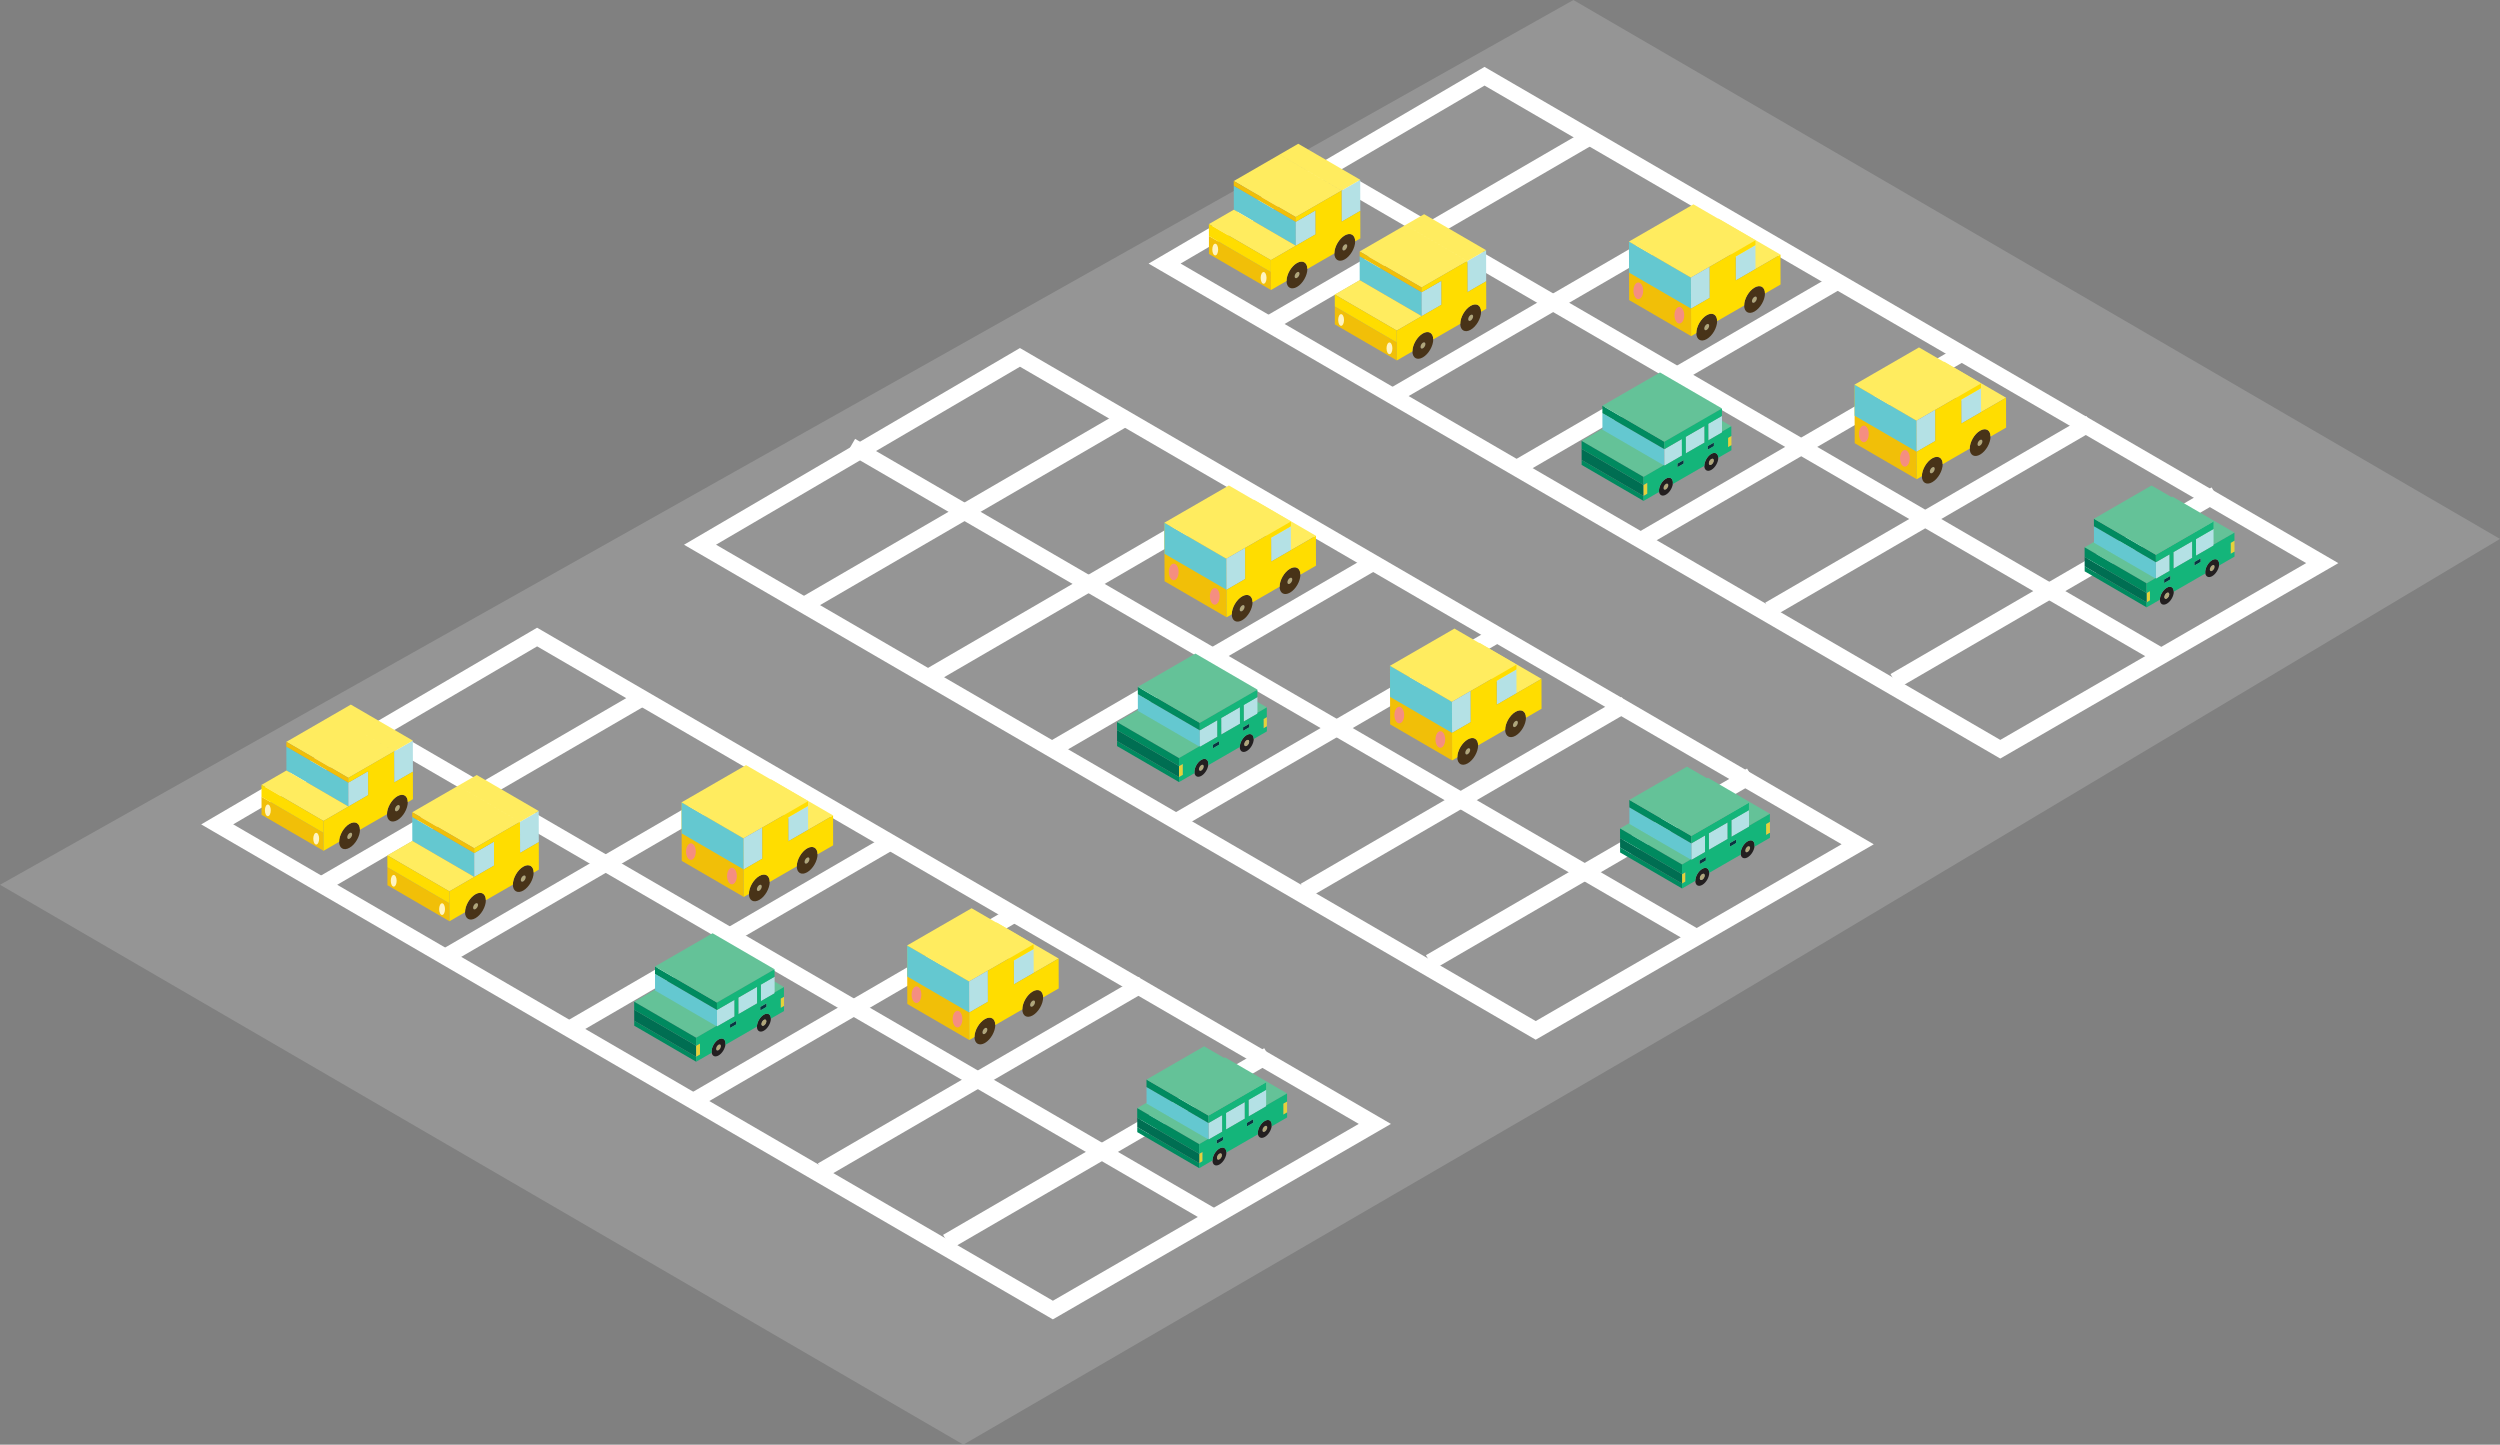 <?xml version="1.0" encoding="UTF-8"?>
<svg id="_레이어_2" data-name="레이어 2" xmlns="http://www.w3.org/2000/svg" viewBox="0 0 1007.4 582.14">
  <rect x="0" y="0" width="1007.4" height="582.14" fill="#808080" stroke="none"/>
  <defs>
    <style>
      .cls-1 {
        fill: #f1bf08;
      }

      .cls-2 {
        fill: #b2b2b2;
        opacity: .43;
      }

      .cls-3 {
        fill: #483318;
      }

      .cls-4 {
        fill: #64c298;
      }

      .cls-5 {
        fill: #231f20;
      }

      .cls-6 {
        fill: #fff4c1;
      }

      .cls-7 {
        fill: #0a3542;
      }

      .cls-8 {
        fill: #14b57a;
      }

      .cls-9 {
        fill: none;
        stroke: #fff;
        stroke-width: 6.5px;
      }

      .cls-10 {
        fill: #f58e81;
      }

      .cls-11 {
        fill: #ffec5f;
      }

      .cls-12 {
        fill: #008a5f;
      }

      .cls-13 {
        fill: #e4d23b;
      }

      .cls-14 {
        fill: #006e52;
      }

      .cls-15 {
        fill: #64c8d0;
      }

      .cls-16 {
        fill: #fd0;
      }

      .cls-17 {
        fill: #b4e1e5;
      }

      .cls-18 {
        fill: #b0a67a;
      }
    </style>
  </defs>
  <g id="_주차장" data-name="주차장">
    <g>
      <polygon class="cls-2" points="0 356.53 634.01 0 1007.4 217.16 689.59 406.98 388.2 582.14 0 356.53"/>
      <g>
        <polygon class="cls-9" points="87.52 332.19 424.27 527.9 554.01 452.89 216.43 256.7 87.52 332.19"/>
        <g>
          <line class="cls-9" x1="129.4" y1="356.53" x2="258.8" y2="281.32"/>
          <line class="cls-9" x1="179.85" y1="385.3" x2="309.25" y2="310.1"/>
          <line class="cls-9" x1="230.31" y1="414.08" x2="359.71" y2="338.87"/>
          <line class="cls-9" x1="280.76" y1="442.85" x2="410.16" y2="367.65"/>
          <line class="cls-9" x1="331.21" y1="471.62" x2="460.61" y2="396.42"/>
          <line class="cls-9" x1="381.66" y1="500.4" x2="511.06" y2="425.19"/>
        </g>
        <line class="cls-9" x1="489.14" y1="490.39" x2="148.37" y2="292.35"/>
        <g>
          <polygon class="cls-13" points="315.93 401.62 315.94 405.4 314.59 406.18 314.58 402.4 315.93 401.62"/>
          <path class="cls-5" d="M307.81,408.87c1.55-.89,2.81-.17,2.82,1.61,0,1.78-1.25,3.95-2.8,4.84-1.55.89-2.81.17-2.82-1.61,0-1.78,1.25-3.95,2.8-4.84ZM307.83,413.22c.55-.31.98-1.07.98-1.69,0-.63-.44-.88-.98-.56-.54.31-.98,1.07-.98,1.69s.44.87.98.56"/>
          <path class="cls-18" d="M307.82,410.97c.55-.31.98-.06.98.56,0,.63-.43,1.38-.98,1.69-.54.31-.98.07-.98-.56s.43-1.38.98-1.69Z"/>
          <polygon class="cls-4" points="312.15 399.91 287.17 385.39 290.94 383.22 315.92 397.73 312.15 399.91"/>
          <polygon class="cls-7" points="308.87 404.31 308.87 405.75 306.36 407.2 306.36 405.76 308.87 404.31"/>
          <polygon class="cls-17" points="306.62 396.76 312.13 393.57 312.15 399.91 312.15 400.25 306.64 403.43 306.62 396.76"/>
          <polygon class="cls-7" points="296.68 411.35 296.69 412.79 294.17 414.24 294.17 412.8 296.68 411.35"/>
          <path class="cls-18" d="M289.53,420.96c.54-.31.98-.06.98.56,0,.63-.44,1.39-.98,1.69-.54.31-.98.06-.98-.56s.43-1.38.98-1.69Z"/>
          <path class="cls-5" d="M289.53,418.87c1.55-.9,2.81-.18,2.82,1.6,0,.19-.01.38-.04.58-.23,1.64-1.37,3.46-2.76,4.26-1.38.8-2.53.3-2.76-1.08-.03-.17-.04-.34-.04-.53,0-1.79,1.24-3.95,2.79-4.84ZM289.54,423.21c.54-.31.98-1.07.98-1.69,0-.62-.45-.87-.98-.56-.54.31-.98,1.07-.98,1.69s.44.88.98.56"/>
          <polygon class="cls-17" points="297.55 408.68 297.53 402 305.07 397.65 305.09 404.32 297.55 408.68"/>
          <polygon class="cls-12" points="280.55 427.84 255.57 413.32 255.57 411.32 280.54 425.84 280.55 427.84"/>
          <polygon class="cls-4" points="280.52 418.17 255.55 403.65 263.96 398.8 288.93 413.31 280.52 418.17"/>
          <polygon class="cls-15" points="288.93 413.65 263.96 399.14 263.94 392.46 288.92 406.97 288.93 413.65"/>
          <polygon class="cls-17" points="288.93 413.65 288.92 406.97 295.98 402.9 296 409.57 288.93 413.65"/>
          <polygon class="cls-14" points="280.54 425.84 255.57 411.32 255.55 406.88 280.53 421.39 280.54 425.84"/>
          <polygon class="cls-13" points="282.08 420.5 282.09 424.95 280.54 425.84 280.53 421.39 282.08 420.5"/>
          <polygon class="cls-12" points="288.92 406.97 263.94 392.46 263.93 389.46 288.91 403.98 288.92 406.97"/>
          <polygon class="cls-4" points="288.91 403.98 263.93 389.46 287.14 376.06 312.12 390.57 288.91 403.98"/>
          <polygon class="cls-12" points="280.53 421.39 255.55 406.88 255.55 403.65 280.52 418.17 280.53 421.39"/>
          <path class="cls-8" d="M315.93,401.62l-1.35.78v3.78s1.36-.78,1.36-.78v2s-5.31,3.07-5.31,3.07c0-1.78-1.27-2.5-2.82-1.61-1.54.89-2.8,3.07-2.8,4.84l-12.71,7.34c.03-.2.04-.39.04-.58,0-1.79-1.26-2.5-2.82-1.6-1.54.89-2.79,3.05-2.79,4.84,0,.19.02.36.04.53l-6.24,3.6v-2s1.54-.89,1.54-.89v-4.45s-1.56.89-1.56.89v-3.22s8.4-4.85,8.4-4.85v.34l7.07-4.08-.02-6.67-7.06,4.08v-2.99s23.21-13.41,23.21-13.41v3s-5.51,3.18-5.51,3.18l.02,6.67,5.51-3.18v-.34l3.77-2.18v3.89ZM305.09,404.32l-.02-6.67-7.54,4.36.02,6.67,7.54-4.35M308.87,405.75v-1.44s-2.52,1.45-2.52,1.45v1.44s2.52-1.45,2.52-1.45M296.69,412.79v-1.44s-2.52,1.45-2.52,1.45v1.44s2.52-1.45,2.52-1.45"/>
        </g>
        <g>
          <polygon class="cls-13" points="518.64 443.83 518.65 448.28 517.11 449.17 517.1 444.72 518.64 443.83"/>
          <path class="cls-18" d="M509.67,453.76c.54-.31.98-.05.98.56,0,.63-.44,1.38-.98,1.69-.55.31-.98.06-.98-.56,0-.62.43-1.38.98-1.69Z"/>
          <path class="cls-5" d="M509.65,451.69c1.55-.9,2.81-.18,2.82,1.6,0,.19-.01.38-.04.58-.23,1.65-1.37,3.46-2.76,4.27-1.38.8-2.53.3-2.77-1.08-.03-.16-.04-.34-.05-.53,0-1.79,1.25-3.95,2.8-4.84ZM509.68,456.02c.54-.31.98-1.07.98-1.69,0-.61-.44-.87-.98-.56-.55.31-.98,1.08-.98,1.69,0,.62.44.87.98.56"/>
          <polygon class="cls-4" points="510.21 445.47 485.24 430.95 493.65 426.09 518.63 440.61 510.21 445.47"/>
          <polygon class="cls-7" points="505 450.98 505.01 452.43 502.48 453.88 502.48 452.44 505 450.98"/>
          <path class="cls-5" d="M491.37,462.8c1.55-.9,2.81-.17,2.82,1.61,0,1.78-1.24,3.95-2.8,4.84-1.55.89-2.8.17-2.8-1.61,0-1.78,1.24-3.94,2.79-4.84ZM491.38,467.15c.54-.31.98-1.07.98-1.69,0-.63-.44-.87-.98-.56-.53.31-.97,1.07-.97,1.69,0,.63.44.88.98.56"/>
          <path class="cls-18" d="M491.37,464.9c.55-.31.98-.06.98.56,0,.63-.43,1.38-.98,1.69-.54.31-.97.06-.98-.56,0-.62.44-1.38.97-1.69Z"/>
          <polygon class="cls-17" points="503.14 443.2 510.2 439.13 510.21 445.47 510.21 445.8 503.16 449.88 503.14 443.2"/>
          <polygon class="cls-7" points="492.81 458.02 492.81 459.47 490.29 460.92 490.29 459.47 492.81 458.02"/>
          <polygon class="cls-12" points="483.25 470.72 458.28 456.2 458.27 454.2 483.25 468.72 483.25 470.72"/>
          <polygon class="cls-17" points="494.06 455.13 494.04 448.45 501.59 444.1 501.61 450.77 494.06 455.13"/>
          <polygon class="cls-13" points="484.59 464.15 484.61 467.93 483.25 468.72 483.24 464.94 484.59 464.15"/>
          <polygon class="cls-14" points="483.25 468.72 458.27 454.2 458.26 450.42 483.24 464.94 483.25 468.72"/>
          <polygon class="cls-4" points="483.23 461.04 458.25 446.53 462.02 444.35 487 458.87 483.23 461.04"/>
          <polygon class="cls-12" points="483.24 464.94 458.26 450.42 458.25 446.53 483.23 461.04 483.24 464.94"/>
          <polygon class="cls-17" points="487 459.2 486.98 452.53 492.49 449.35 492.51 456.02 487 459.2"/>
          <polygon class="cls-15" points="487 459.2 462.02 444.69 462 438.02 486.98 452.53 487 459.2"/>
          <polygon class="cls-12" points="486.98 452.53 462 438.02 461.99 435.02 486.97 449.54 486.98 452.53"/>
          <path class="cls-8" d="M518.64,443.83l-1.54.89v4.45s1.56-.89,1.56-.89v2s-6.23,3.6-6.23,3.6c.03-.2.04-.39.04-.58,0-1.78-1.26-2.5-2.82-1.6-1.54.89-2.8,3.06-2.8,4.84,0,.19.02.37.05.53l-12.72,7.34c0-1.78-1.26-2.5-2.82-1.61-1.55.89-2.79,3.06-2.79,4.84l-5.33,3.08v-2s1.35-.79,1.35-.79v-3.78s-1.37.79-1.37.79v-3.89s3.76-2.18,3.76-2.18v.34s5.52-3.18,5.52-3.18l-.02-6.67-5.51,3.18v-2.99s23.21-13.41,23.21-13.41v3s-7.05,4.08-7.05,4.08l.02,6.67,7.06-4.08v-.34l8.42-4.86v3.22ZM501.61,450.77l-.02-6.67-7.54,4.36.02,6.67,7.54-4.36M492.81,459.47v-1.45l-2.52,1.46v1.45l2.52-1.45M505.01,452.43v-1.45s-2.52,1.46-2.52,1.46v1.45l2.52-1.46"/>
          <polygon class="cls-4" points="486.97 449.54 461.99 435.02 485.21 421.62 510.19 436.13 486.97 449.54"/>
        </g>
        <g>
          <path class="cls-18" d="M160.13,324.51c.54-.31,1-.06,1,.57s-.45,1.41-.99,1.72c-.55.32-1,.05-1-.57,0-.63.44-1.4.99-1.72Z"/>
          <path class="cls-3" d="M160.12,320.84c2.31-1.33,4.19-.26,4.2,2.4,0,2.65-1.87,5.9-4.17,7.23-2.32,1.34-4.2.26-4.21-2.39,0-2.66,1.87-5.9,4.18-7.24ZM160.14,326.8c.54-.31.99-1.1.99-1.72s-.46-.88-1-.57c-.55.32-.99,1.09-.99,1.72,0,.63.45.89,1,.57"/>
          <path class="cls-18" d="M140.91,335.68c.55-.32,1-.06,1,.57,0,.63-.44,1.39-1,1.71-.55.32-1,.06-1-.56s.44-1.4.99-1.72Z"/>
          <polygon class="cls-17" points="166.35 298.43 166.39 310.95 158.85 315.31 158.81 302.79 166.35 298.43"/>
          <path class="cls-11" d="M141.37,283.92l-7.54,4.36,24.98,14.51,7.54-4.36-24.98-14.51ZM115.39,298.92l24.98,14.52,18.44-10.65-24.98-14.51-18.44,10.65Z"/>
          <path class="cls-3" d="M140.84,331.97c2.31-1.34,4.2-.26,4.21,2.4,0,2.65-1.86,5.89-4.18,7.23s-4.2.26-4.21-2.39c0-2.66,1.86-5.9,4.18-7.24ZM140.91,337.95c.55-.32,1-1.08,1-1.71,0-.63-.45-.89-1-.57-.55.32-.99,1.08-.99,1.72s.45.88,1,.56"/>
          <polygon class="cls-1" points="130.38 342.84 105.4 328.32 105.38 321.09 130.36 335.61 130.38 342.84"/>
          <polygon class="cls-15" points="140.4 324.99 115.42 310.48 115.39 300.85 140.37 315.37 140.4 324.99"/>
          <polygon class="cls-17" points="148.34 310.77 148.36 320.39 140.4 324.99 140.37 315.37 148.34 310.77"/>
          <polygon class="cls-11" points="130.35 330.8 105.37 316.28 115.42 310.48 140.4 324.99 130.35 330.8"/>
          <polygon class="cls-16" points="130.36 335.61 105.38 321.09 105.37 316.28 130.35 330.8 130.36 335.61"/>
          <polygon class="cls-1" points="140.37 315.37 115.39 300.85 115.39 298.92 140.37 313.43 140.37 315.37"/>
          <path class="cls-16" d="M166.38,310.95l-7.54,4.36-.04-12.52-18.44,10.65v1.93s7.97-4.6,7.97-4.6l.03,9.63-7.97,4.6-10.05,5.81v4.81s.03,7.23.03,7.23l3.35-1.94,2.93-1.69c0-2.66,1.86-5.9,4.18-7.24,2.31-1.34,4.2-.26,4.21,2.4l10.89-6.29c0-2.66,1.87-5.9,4.18-7.24,2.31-1.33,4.19-.26,4.2,2.4l2.09-1.21-.03-11.08Z"/>
          <path class="cls-6" d="M128.6,337.96c0,1.31-.53,2.36-1.18,2.36s-1.18-1.06-1.18-2.36.53-2.36,1.18-2.36,1.18,1.06,1.18,2.36Z"/>
          <path class="cls-6" d="M109.11,326.54c0,1.3-.53,2.36-1.18,2.36s-1.18-1.06-1.18-2.36.53-2.36,1.18-2.36,1.18,1.06,1.18,2.36Z"/>
        </g>
        <g>
          <path class="cls-18" d="M210.85,352.89c.54-.31,1-.06,1,.57s-.45,1.41-.99,1.72c-.55.32-1,.05-1-.57,0-.63.44-1.4.99-1.72Z"/>
          <path class="cls-3" d="M210.84,349.22c2.31-1.33,4.19-.26,4.2,2.4,0,2.65-1.87,5.9-4.17,7.23-2.32,1.34-4.2.26-4.21-2.39,0-2.66,1.87-5.9,4.18-7.24ZM210.86,355.18c.54-.31.99-1.1.99-1.72s-.46-.89-1-.57c-.55.32-.99,1.09-.99,1.72,0,.63.45.89,1,.57"/>
          <path class="cls-18" d="M191.63,364.06c.55-.32,1-.06,1,.57,0,.63-.44,1.39-1,1.71-.55.32-1,.06-1-.56s.44-1.4.99-1.72Z"/>
          <polygon class="cls-17" points="217.08 326.81 217.11 339.33 209.57 343.69 209.53 331.16 217.08 326.81"/>
          <path class="cls-11" d="M192.1,312.3l-7.54,4.36,24.98,14.51,7.54-4.36-24.98-14.51ZM166.11,327.3l24.98,14.52,18.44-10.65-24.98-14.51-18.44,10.65Z"/>
          <path class="cls-3" d="M191.57,360.35c2.31-1.34,4.2-.26,4.21,2.4,0,2.65-1.86,5.89-4.18,7.23-2.32,1.34-4.2.26-4.21-2.39,0-2.66,1.86-5.9,4.18-7.24ZM191.63,366.33c.55-.32,1-1.08,1-1.71,0-.63-.45-.89-1-.57-.55.32-.99,1.08-.99,1.72s.45.88,1,.56"/>
          <polygon class="cls-1" points="181.1 371.22 156.12 356.7 156.11 349.47 181.08 363.99 181.1 371.22"/>
          <polygon class="cls-15" points="191.12 353.37 166.15 338.86 166.12 329.23 191.1 343.75 191.12 353.37"/>
          <polygon class="cls-17" points="199.06 339.15 199.09 348.77 191.12 353.37 191.1 343.75 199.06 339.15"/>
          <polygon class="cls-11" points="181.07 359.18 156.09 344.66 166.15 338.86 191.12 353.37 181.07 359.18"/>
          <polygon class="cls-16" points="181.08 363.99 156.11 349.47 156.09 344.66 181.07 359.18 181.08 363.99"/>
          <polygon class="cls-1" points="191.1 343.75 166.12 329.23 166.11 327.3 191.09 341.81 191.1 343.75"/>
          <path class="cls-16" d="M217.11,339.33l-7.54,4.36-.04-12.52-18.44,10.65v1.93s7.97-4.6,7.97-4.6l.03,9.63-7.97,4.6-10.05,5.81v4.81s.04,7.23.04,7.23l3.35-1.94,2.93-1.69c0-2.66,1.86-5.9,4.18-7.24,2.31-1.34,4.2-.26,4.21,2.4l10.89-6.29c0-2.66,1.87-5.9,4.18-7.24,2.31-1.33,4.19-.26,4.2,2.4l2.09-1.21-.03-11.08Z"/>
          <path class="cls-6" d="M179.32,366.34c0,1.31-.53,2.36-1.18,2.36s-1.18-1.06-1.18-2.36.53-2.36,1.18-2.36,1.18,1.06,1.18,2.36Z"/>
          <path class="cls-6" d="M159.83,354.92c0,1.3-.53,2.36-1.18,2.36s-1.18-1.06-1.18-2.36.53-2.36,1.18-2.36,1.18,1.06,1.18,2.36Z"/>
        </g>
        <g>
          <path class="cls-18" d="M325.19,345.61c.55-.32,1-.06,1,.57,0,.63-.44,1.4-.99,1.72-.55.32-1,.06-1-.57,0-.63.44-1.4.99-1.72Z"/>
          <path class="cls-3" d="M325.23,341.85c2.32-1.34,4.2-.27,4.21,2.39,0,2.66-1.87,5.9-4.18,7.24-2.31,1.34-4.19.26-4.2-2.4,0-2.66,1.86-5.89,4.17-7.23ZM325.2,347.9c.55-.32.99-1.08.99-1.72,0-.63-.45-.89-1-.57-.55.32-1,1.09-.99,1.72,0,.63.45.89,1,.57"/>
          <polygon class="cls-11" points="325.63 334.38 300.66 319.87 310.71 314.06 335.69 328.58 325.63 334.38"/>
          <path class="cls-18" d="M305.97,356.64c.55-.32,1-.06,1,.57,0,.63-.44,1.4-.99,1.72-.55.32-1,.06-1-.57s.44-1.4.99-1.72Z"/>
          <path class="cls-3" d="M305.96,352.98c2.32-1.34,4.19-.27,4.2,2.39,0,2.66-1.86,5.9-4.17,7.24s-4.2.26-4.21-2.4c0-2.66,1.87-5.89,4.18-7.23ZM305.98,358.93c.55-.32.99-1.08.99-1.72,0-.63-.45-.89-1-.57-.55.32-.99,1.09-.99,1.72s.45.89,1,.57"/>
          <polygon class="cls-17" points="325.61 324.75 325.63 334.38 317.67 338.98 317.65 329.35 325.61 324.75"/>
          <polygon class="cls-1" points="299.69 361.42 274.71 346.9 274.64 323.31 299.62 337.83 299.69 361.42"/>
          <polygon class="cls-15" points="299.66 350.35 274.68 335.83 274.64 323.31 299.62 337.83 299.66 350.35"/>
          <polygon class="cls-11" points="300.62 308.31 282.18 318.96 274.64 323.31 299.62 337.83 307.16 333.47 325.6 322.83 300.62 308.31"/>
          <polygon class="cls-17" points="307.16 333.47 307.2 345.99 299.66 350.35 299.62 337.83 307.16 333.47"/>
          <path class="cls-16" d="M335.7,333.4v-4.82s-10.07,5.81-10.07,5.81l-7.96,4.6-.03-9.63,7.96-4.6v-1.92s-18.44,10.65-18.44,10.65l.03,12.52-7.54,4.36-.04-12.51.07,23.59,2.1-1.21c0-2.66,1.87-5.89,4.18-7.23,2.32-1.34,4.19-.27,4.2,2.39l10.9-6.29c0-2.66,1.86-5.89,4.17-7.23,2.32-1.34,4.2-.27,4.21,2.39l2.93-1.69,3.35-1.94-.02-7.22Z"/>
          <path class="cls-10" d="M296.92,353c0,1.85-.88,3.35-1.97,3.35s-1.97-1.5-1.97-3.35.88-3.35,1.97-3.35,1.97,1.5,1.97,3.35Z"/>
          <path class="cls-10" d="M280.38,343.16c0,1.85-.88,3.35-1.97,3.35s-1.97-1.5-1.97-3.35.88-3.35,1.97-3.35,1.97,1.5,1.97,3.35Z"/>
        </g>
        <g>
          <path class="cls-18" d="M416.09,403.27c.55-.32,1-.06,1,.57,0,.63-.44,1.4-.99,1.72-.55.32-1,.06-1-.57,0-.63.44-1.4.99-1.72Z"/>
          <path class="cls-3" d="M416.13,399.52c2.32-1.34,4.2-.27,4.21,2.39,0,2.66-1.87,5.9-4.18,7.24-2.31,1.34-4.19.26-4.2-2.4,0-2.66,1.86-5.89,4.17-7.23ZM416.09,405.56c.55-.32.99-1.08.99-1.72,0-.63-.45-.89-1-.57-.55.32-1,1.09-.99,1.72,0,.63.45.89,1,.57"/>
          <polygon class="cls-11" points="416.53 392.05 391.56 377.53 401.61 371.72 426.58 386.24 416.53 392.05"/>
          <path class="cls-18" d="M396.87,414.31c.55-.32,1-.06,1,.57,0,.63-.44,1.4-.99,1.72-.55.32-1,.06-1-.57s.44-1.4.99-1.72Z"/>
          <path class="cls-3" d="M396.86,410.64c2.32-1.34,4.19-.27,4.2,2.39,0,2.66-1.86,5.9-4.17,7.24s-4.2.26-4.21-2.4c0-2.66,1.87-5.89,4.18-7.23ZM396.88,416.59c.55-.32.99-1.08.99-1.72,0-.63-.45-.89-1-.57-.55.32-.99,1.09-.99,1.72s.45.89,1,.57"/>
          <polygon class="cls-17" points="416.5 382.41 416.53 392.05 408.57 396.64 408.54 387.01 416.5 382.41"/>
          <polygon class="cls-1" points="390.58 419.08 365.61 404.57 365.54 380.98 390.51 395.49 390.58 419.08"/>
          <polygon class="cls-15" points="390.55 408.01 365.57 393.49 365.54 380.98 390.51 395.49 390.55 408.01"/>
          <polygon class="cls-11" points="391.52 365.98 373.08 376.62 365.54 380.98 390.51 395.49 398.06 391.14 416.5 380.49 391.52 365.98"/>
          <polygon class="cls-17" points="398.06 391.14 398.09 403.65 390.55 408.01 390.51 395.49 398.06 391.14"/>
          <path class="cls-16" d="M426.6,391.06v-4.82s-10.07,5.81-10.07,5.81l-7.96,4.6-.03-9.63,7.96-4.6v-1.92s-18.44,10.65-18.44,10.65l.03,12.52-7.54,4.36-.04-12.52.07,23.59,2.1-1.21c0-2.66,1.87-5.89,4.18-7.23,2.32-1.34,4.19-.27,4.2,2.39l10.9-6.29c0-2.66,1.86-5.89,4.17-7.23s4.2-.27,4.21,2.39l2.93-1.69,3.35-1.94-.02-7.22Z"/>
          <path class="cls-10" d="M387.81,410.67c0,1.85-.88,3.35-1.97,3.35s-1.97-1.5-1.97-3.35.88-3.35,1.97-3.35,1.97,1.5,1.97,3.35Z"/>
          <path class="cls-10" d="M371.27,400.82c0,1.85-.88,3.35-1.97,3.35s-1.97-1.5-1.97-3.35.88-3.35,1.97-3.35,1.97,1.5,1.97,3.35Z"/>
        </g>
      </g>
      <g>
        <polygon class="cls-9" points="282.08 219.5 618.83 415.21 748.57 340.21 411 144.01 282.08 219.5"/>
        <g>
          <line class="cls-9" x1="323.96" y1="243.84" x2="453.36" y2="168.64"/>
          <line class="cls-9" x1="374.42" y1="272.62" x2="503.82" y2="197.41"/>
          <line class="cls-9" x1="424.87" y1="301.39" x2="554.27" y2="226.19"/>
          <line class="cls-9" x1="475.32" y1="330.16" x2="604.72" y2="254.96"/>
          <line class="cls-9" x1="525.77" y1="358.94" x2="655.17" y2="283.73"/>
          <line class="cls-9" x1="576.23" y1="387.71" x2="705.63" y2="312.51"/>
        </g>
        <line class="cls-9" x1="683.7" y1="377.71" x2="342.94" y2="179.66"/>
        <g>
          <polygon class="cls-13" points="510.5 288.94 510.5 292.72 509.15 293.49 509.14 289.71 510.5 288.94"/>
          <path class="cls-5" d="M502.38,296.18c1.55-.89,2.81-.17,2.82,1.61,0,1.78-1.25,3.95-2.8,4.84-1.55.89-2.81.17-2.82-1.61,0-1.78,1.25-3.95,2.8-4.84ZM502.39,300.53c.55-.31.98-1.07.98-1.69,0-.63-.44-.88-.98-.56-.54.31-.98,1.07-.98,1.69s.44.87.98.56"/>
          <path class="cls-18" d="M502.38,298.28c.55-.31.98-.06.98.56,0,.63-.43,1.38-.98,1.69-.54.31-.98.07-.98-.56s.43-1.38.98-1.69Z"/>
          <polygon class="cls-4" points="506.71 287.22 481.73 272.71 485.51 270.53 510.48 285.04 506.71 287.22"/>
          <polygon class="cls-7" points="503.43 291.63 503.43 293.06 500.92 294.51 500.92 293.08 503.43 291.63"/>
          <polygon class="cls-17" points="501.18 284.07 506.69 280.89 506.71 287.22 506.71 287.56 501.2 290.74 501.18 284.07"/>
          <polygon class="cls-7" points="491.24 298.66 491.25 300.1 488.74 301.55 488.73 300.11 491.24 298.66"/>
          <path class="cls-18" d="M484.09,308.27c.54-.31.98-.06.98.56,0,.63-.44,1.39-.98,1.69-.54.31-.98.06-.98-.56s.43-1.38.98-1.69Z"/>
          <path class="cls-5" d="M484.09,306.19c1.55-.9,2.81-.18,2.82,1.6,0,.19-.01.38-.04.58-.23,1.64-1.37,3.46-2.76,4.26-1.38.8-2.53.3-2.76-1.08-.03-.17-.04-.34-.04-.53,0-1.79,1.24-3.95,2.79-4.84ZM484.1,310.52c.54-.31.98-1.07.98-1.69,0-.62-.45-.87-.98-.56-.54.31-.98,1.07-.98,1.69s.44.88.98.56"/>
          <polygon class="cls-17" points="492.11 295.99 492.09 289.32 499.64 284.96 499.66 291.64 492.11 295.99"/>
          <polygon class="cls-12" points="475.11 315.15 450.13 300.64 450.13 298.63 475.11 313.15 475.11 315.15"/>
          <polygon class="cls-4" points="475.09 305.48 450.11 290.96 458.52 286.11 483.5 300.63 475.09 305.48"/>
          <polygon class="cls-15" points="483.5 300.96 458.52 286.45 458.5 279.78 483.48 294.29 483.5 300.96"/>
          <polygon class="cls-17" points="483.5 300.96 483.48 294.29 490.54 290.21 490.56 296.88 483.5 300.96"/>
          <polygon class="cls-14" points="475.11 313.15 450.13 298.63 450.12 294.19 475.09 308.7 475.11 313.15"/>
          <polygon class="cls-13" points="476.64 307.81 476.66 312.26 475.11 313.15 475.09 308.7 476.64 307.81"/>
          <polygon class="cls-12" points="483.48 294.29 458.5 279.78 458.49 276.78 483.47 291.29 483.48 294.29"/>
          <polygon class="cls-4" points="483.47 291.29 458.49 276.78 481.71 263.37 506.69 277.89 483.47 291.29"/>
          <polygon class="cls-12" points="475.09 308.7 450.12 294.19 450.11 290.96 475.09 305.48 475.09 308.7"/>
          <path class="cls-8" d="M510.5,288.94l-1.35.78v3.78s1.36-.78,1.36-.78v2s-5.31,3.07-5.31,3.07c0-1.78-1.27-2.5-2.82-1.61-1.54.89-2.8,3.07-2.8,4.84l-12.71,7.34c.03-.2.04-.39.04-.58,0-1.79-1.26-2.5-2.82-1.6-1.54.89-2.79,3.05-2.79,4.84,0,.19.02.36.04.53l-6.24,3.6v-2s1.54-.89,1.54-.89v-4.45s-1.56.89-1.56.89v-3.22s8.4-4.85,8.4-4.85v.34l7.07-4.08-.02-6.67-7.06,4.08v-2.99s23.21-13.41,23.21-13.41v3s-5.51,3.18-5.51,3.18l.02,6.67,5.51-3.18v-.34l3.77-2.18v3.89ZM499.66,291.64l-.02-6.67-7.54,4.36.02,6.67,7.54-4.35M503.43,293.06v-1.44s-2.52,1.45-2.52,1.45v1.44s2.52-1.45,2.52-1.45M491.25,300.1v-1.44s-2.52,1.45-2.52,1.45v1.44s2.52-1.45,2.52-1.45"/>
        </g>
        <g>
          <polygon class="cls-13" points="713.2 331.14 713.22 335.59 711.67 336.48 711.66 332.03 713.2 331.14"/>
          <path class="cls-18" d="M704.23,341.08c.54-.31.98-.05.98.56,0,.63-.44,1.38-.98,1.69-.55.31-.98.06-.98-.56,0-.62.43-1.38.98-1.69Z"/>
          <path class="cls-5" d="M704.21,339.01c1.55-.9,2.81-.18,2.82,1.6,0,.19-.01.38-.04.58-.23,1.65-1.37,3.46-2.76,4.27-1.38.8-2.53.3-2.77-1.08-.03-.16-.04-.34-.05-.53,0-1.79,1.25-3.95,2.8-4.84ZM704.24,343.33c.54-.31.98-1.07.98-1.69,0-.61-.44-.87-.98-.56-.55.31-.98,1.08-.98,1.69,0,.62.44.87.98.56"/>
          <polygon class="cls-4" points="704.78 332.78 679.8 318.26 688.21 313.4 713.19 327.92 704.78 332.78"/>
          <polygon class="cls-7" points="699.57 338.3 699.57 339.74 697.05 341.2 697.05 339.75 699.57 338.3"/>
          <path class="cls-5" d="M685.93,350.12c1.55-.9,2.81-.17,2.82,1.61,0,1.78-1.24,3.95-2.8,4.84-1.55.89-2.8.17-2.8-1.61,0-1.78,1.24-3.94,2.79-4.84ZM685.94,354.47c.54-.31.98-1.07.98-1.69,0-.63-.44-.87-.98-.56-.53.31-.97,1.07-.97,1.69,0,.63.44.88.98.56"/>
          <path class="cls-18" d="M685.94,352.21c.55-.31.98-.06.98.56,0,.63-.43,1.38-.98,1.69-.54.31-.97.06-.98-.56,0-.62.44-1.38.97-1.69Z"/>
          <polygon class="cls-17" points="697.7 330.52 704.76 326.44 704.78 332.78 704.78 333.12 697.72 337.19 697.7 330.52"/>
          <polygon class="cls-7" points="687.38 345.33 687.38 346.78 684.86 348.23 684.86 346.79 687.38 345.33"/>
          <polygon class="cls-12" points="677.82 358.03 652.84 343.51 652.83 341.51 677.81 356.03 677.82 358.03"/>
          <polygon class="cls-17" points="688.63 342.44 688.61 335.77 696.15 331.41 696.17 338.08 688.63 342.44"/>
          <polygon class="cls-13" points="679.16 351.46 679.17 355.24 677.81 356.03 677.8 352.25 679.16 351.46"/>
          <polygon class="cls-14" points="677.81 356.03 652.83 341.51 652.82 337.73 677.8 352.25 677.81 356.03"/>
          <polygon class="cls-4" points="677.79 348.36 652.81 333.84 656.58 331.67 681.56 346.18 677.79 348.36"/>
          <polygon class="cls-12" points="677.8 352.25 652.82 337.73 652.81 333.84 677.79 348.36 677.8 352.25"/>
          <polygon class="cls-17" points="681.56 346.52 681.54 339.84 687.06 336.66 687.08 343.34 681.56 346.52"/>
          <polygon class="cls-15" points="681.56 346.52 656.59 332.01 656.57 325.33 681.54 339.84 681.56 346.52"/>
          <polygon class="cls-12" points="681.54 339.84 656.57 325.33 656.56 322.33 681.53 336.85 681.54 339.84"/>
          <path class="cls-8" d="M713.2,331.14l-1.54.89v4.45s1.56-.89,1.56-.89v2s-6.23,3.6-6.23,3.6c.03-.2.04-.39.04-.58,0-1.78-1.26-2.5-2.82-1.6-1.54.89-2.8,3.06-2.8,4.84,0,.19.02.37.05.53l-12.72,7.34c0-1.78-1.26-2.5-2.82-1.61-1.55.89-2.79,3.06-2.79,4.84l-5.33,3.08v-2s1.35-.79,1.35-.79v-3.78s-1.37.79-1.37.79v-3.89s3.76-2.18,3.76-2.18v.34s5.52-3.18,5.52-3.18l-.02-6.67-5.51,3.18v-2.99s23.21-13.41,23.21-13.41v3s-7.05,4.08-7.05,4.08l.02,6.67,7.06-4.08v-.34l8.42-4.86v3.22ZM696.17,338.08l-.02-6.67-7.54,4.36.02,6.67,7.54-4.36M687.38,346.78v-1.45l-2.52,1.46v1.45l2.52-1.45M699.57,339.74v-1.45s-2.52,1.46-2.52,1.46v1.45l2.52-1.46"/>
          <polygon class="cls-4" points="681.53 336.85 656.56 322.33 679.77 308.93 704.75 323.44 681.53 336.85"/>
        </g>
        <g>
          <path class="cls-18" d="M519.76,232.92c.55-.32,1-.06,1,.57,0,.63-.44,1.4-.99,1.72-.55.32-1,.06-1-.57,0-.63.44-1.4.99-1.72Z"/>
          <path class="cls-3" d="M519.8,229.17c2.32-1.34,4.2-.27,4.21,2.39,0,2.66-1.87,5.9-4.18,7.24-2.31,1.34-4.19.26-4.2-2.4,0-2.66,1.86-5.89,4.17-7.23ZM519.76,235.21c.55-.32.99-1.08.99-1.72,0-.63-.45-.89-1-.57-.55.32-1,1.09-.99,1.72,0,.63.45.89,1,.57"/>
          <polygon class="cls-11" points="520.2 221.7 495.22 207.18 505.27 201.37 530.25 215.89 520.2 221.7"/>
          <path class="cls-18" d="M500.53,243.96c.55-.32,1-.06,1,.57,0,.63-.44,1.4-.99,1.72-.55.32-1,.06-1-.57s.44-1.4.99-1.72Z"/>
          <path class="cls-3" d="M500.53,240.29c2.32-1.34,4.19-.27,4.2,2.39,0,2.66-1.86,5.9-4.17,7.24-2.32,1.34-4.2.26-4.21-2.4,0-2.66,1.87-5.89,4.18-7.23ZM500.54,246.24c.55-.32.99-1.08.99-1.72,0-.63-.45-.89-1-.57-.55.32-.99,1.09-.99,1.72s.45.89,1,.57"/>
          <polygon class="cls-17" points="520.17 212.06 520.2 221.7 512.23 226.29 512.21 216.66 520.17 212.06"/>
          <polygon class="cls-1" points="494.25 248.73 469.27 234.22 469.2 210.63 494.18 225.14 494.25 248.73"/>
          <polygon class="cls-15" points="494.22 237.66 469.24 223.14 469.2 210.63 494.18 225.14 494.22 237.66"/>
          <polygon class="cls-11" points="495.19 195.62 476.75 206.27 469.2 210.63 494.18 225.14 501.73 220.79 520.16 210.14 495.19 195.62"/>
          <polygon class="cls-17" points="501.73 220.79 501.76 233.3 494.22 237.66 494.18 225.14 501.73 220.79"/>
          <path class="cls-16" d="M530.27,220.71v-4.82s-10.07,5.81-10.07,5.81l-7.96,4.6-.03-9.63,7.96-4.6v-1.92s-18.44,10.65-18.44,10.65l.03,12.52-7.54,4.36-.04-12.51.07,23.59,2.1-1.21c0-2.66,1.87-5.89,4.18-7.23,2.32-1.34,4.19-.27,4.2,2.39l10.9-6.29c0-2.66,1.86-5.89,4.17-7.23,2.32-1.34,4.2-.27,4.21,2.39l2.93-1.69,3.35-1.94-.02-7.22Z"/>
          <path class="cls-10" d="M491.48,240.32c0,1.85-.88,3.35-1.97,3.35s-1.97-1.5-1.97-3.35.88-3.35,1.97-3.35,1.97,1.5,1.97,3.35Z"/>
          <path class="cls-10" d="M474.94,230.47c0,1.85-.88,3.35-1.97,3.35s-1.97-1.5-1.97-3.35.88-3.35,1.97-3.35,1.97,1.5,1.97,3.35Z"/>
        </g>
        <g>
          <path class="cls-18" d="M610.65,290.59c.55-.32,1-.06,1,.57,0,.63-.44,1.4-.99,1.72-.55.32-1,.06-1-.57,0-.63.44-1.4.99-1.72Z"/>
          <path class="cls-3" d="M610.69,286.83c2.32-1.34,4.2-.27,4.21,2.39,0,2.66-1.87,5.9-4.18,7.24-2.31,1.34-4.19.26-4.2-2.4,0-2.66,1.86-5.89,4.17-7.23ZM610.66,292.87c.55-.32.99-1.08.99-1.72,0-.63-.45-.89-1-.57-.55.32-1,1.09-.99,1.72,0,.63.45.89,1,.57"/>
          <polygon class="cls-11" points="611.09 279.36 586.12 264.84 596.17 259.04 621.15 273.55 611.09 279.36"/>
          <path class="cls-18" d="M591.43,301.62c.55-.32,1-.06,1,.57,0,.63-.44,1.4-.99,1.72-.55.32-1,.06-1-.57s.44-1.4.99-1.72Z"/>
          <path class="cls-3" d="M591.42,297.96c2.32-1.34,4.19-.27,4.2,2.39,0,2.66-1.86,5.9-4.17,7.24s-4.2.26-4.21-2.4c0-2.66,1.87-5.89,4.18-7.23ZM591.44,303.91c.55-.32.99-1.08.99-1.72,0-.63-.45-.89-1-.57-.55.32-.99,1.09-.99,1.72s.45.89,1,.57"/>
          <polygon class="cls-17" points="611.07 269.73 611.09 279.36 603.13 283.96 603.1 274.33 611.07 269.73"/>
          <polygon class="cls-1" points="585.14 306.4 560.17 291.88 560.1 268.29 585.08 282.81 585.14 306.4"/>
          <polygon class="cls-15" points="585.12 295.32 560.14 280.81 560.1 268.29 585.08 282.81 585.12 295.32"/>
          <polygon class="cls-11" points="586.08 253.29 567.64 263.94 560.1 268.29 585.08 282.81 592.62 278.45 611.06 267.81 586.08 253.29"/>
          <polygon class="cls-17" points="592.62 278.45 592.65 290.97 585.12 295.32 585.08 282.81 592.62 278.45"/>
          <path class="cls-16" d="M621.16,278.37v-4.82s-10.07,5.81-10.07,5.81l-7.96,4.6-.03-9.63,7.96-4.6v-1.92s-18.44,10.65-18.44,10.65l.03,12.52-7.54,4.36-.04-12.52.07,23.59,2.1-1.21c0-2.66,1.87-5.89,4.18-7.23,2.32-1.34,4.19-.27,4.2,2.39l10.9-6.29c0-2.66,1.86-5.89,4.17-7.23s4.2-.27,4.21,2.39l2.93-1.69,3.35-1.94-.02-7.22Z"/>
          <path class="cls-10" d="M582.37,297.98c0,1.85-.88,3.35-1.97,3.35s-1.97-1.5-1.97-3.35.88-3.35,1.97-3.35,1.97,1.5,1.97,3.35Z"/>
          <path class="cls-10" d="M565.83,288.13c0,1.85-.88,3.35-1.97,3.35s-1.97-1.5-1.97-3.35.88-3.35,1.97-3.35,1.97,1.5,1.97,3.35Z"/>
        </g>
      </g>
      <g>
        <polygon class="cls-9" points="469.28 106.21 806.03 301.91 935.77 226.91 598.2 30.72 469.28 106.21"/>
        <g>
          <line class="cls-9" x1="511.16" y1="130.55" x2="640.56" y2="55.34"/>
          <line class="cls-9" x1="561.62" y1="159.32" x2="691.02" y2="84.12"/>
          <line class="cls-9" x1="612.07" y1="188.09" x2="741.47" y2="112.89"/>
          <line class="cls-9" x1="662.52" y1="216.87" x2="791.92" y2="141.66"/>
          <line class="cls-9" x1="712.97" y1="245.64" x2="842.37" y2="170.44"/>
          <line class="cls-9" x1="763.43" y1="274.42" x2="892.83" y2="199.21"/>
        </g>
        <line class="cls-9" x1="870.9" y1="264.41" x2="530.14" y2="66.37"/>
        <g>
          <polygon class="cls-13" points="697.69 175.64 697.7 179.42 696.35 180.2 696.34 176.42 697.69 175.64"/>
          <path class="cls-5" d="M689.58,182.89c1.55-.89,2.81-.17,2.82,1.61,0,1.78-1.25,3.95-2.8,4.84-1.55.89-2.81.17-2.82-1.61,0-1.78,1.25-3.95,2.8-4.84ZM689.59,187.24c.55-.31.98-1.07.98-1.69,0-.63-.44-.88-.98-.56-.54.31-.98,1.07-.98,1.69s.44.87.98.56"/>
          <path class="cls-18" d="M689.58,184.98c.55-.31.98-.06.98.56,0,.63-.43,1.38-.98,1.69-.54.31-.98.07-.98-.56s.43-1.38.98-1.69Z"/>
          <polygon class="cls-4" points="693.91 173.93 668.93 159.41 672.71 157.24 697.68 171.75 693.91 173.93"/>
          <polygon class="cls-7" points="690.63 178.33 690.63 179.77 688.12 181.22 688.12 179.78 690.63 178.33"/>
          <polygon class="cls-17" points="688.38 170.78 693.89 167.59 693.91 173.93 693.91 174.26 688.4 177.45 688.38 170.78"/>
          <polygon class="cls-7" points="678.44 185.37 678.45 186.81 675.94 188.26 675.93 186.82 678.44 185.37"/>
          <path class="cls-18" d="M671.29,194.97c.54-.31.98-.06.98.56,0,.63-.44,1.39-.98,1.69-.54.31-.98.06-.98-.56s.43-1.38.98-1.69Z"/>
          <path class="cls-5" d="M671.29,192.89c1.55-.9,2.81-.18,2.82,1.6,0,.19-.01.38-.04.58-.23,1.64-1.37,3.46-2.76,4.26-1.38.8-2.53.3-2.76-1.08-.03-.17-.04-.34-.04-.53,0-1.79,1.24-3.95,2.79-4.84ZM671.3,197.23c.54-.31.98-1.07.98-1.69,0-.62-.45-.87-.98-.56-.54.31-.98,1.07-.98,1.69s.44.88.98.56"/>
          <polygon class="cls-17" points="679.31 182.69 679.29 176.02 686.84 171.67 686.86 178.34 679.31 182.69"/>
          <polygon class="cls-12" points="662.31 201.86 637.33 187.34 637.33 185.34 662.31 199.86 662.31 201.86"/>
          <polygon class="cls-4" points="662.29 192.19 637.31 177.67 645.72 172.81 670.7 187.33 662.29 192.19"/>
          <polygon class="cls-15" points="670.7 187.67 645.72 173.15 645.7 166.48 670.68 180.99 670.7 187.67"/>
          <polygon class="cls-17" points="670.7 187.67 670.68 180.99 677.74 176.91 677.76 183.59 670.7 187.67"/>
          <polygon class="cls-14" points="662.31 199.86 637.33 185.34 637.32 180.89 662.29 195.41 662.31 199.86"/>
          <polygon class="cls-13" points="663.84 194.52 663.86 198.96 662.31 199.86 662.29 195.41 663.84 194.52"/>
          <polygon class="cls-12" points="670.68 180.99 645.7 166.48 645.69 163.48 670.67 178 670.68 180.99"/>
          <polygon class="cls-4" points="670.67 178 645.69 163.48 668.91 150.08 693.89 164.59 670.67 178"/>
          <polygon class="cls-12" points="662.29 195.41 637.32 180.89 637.31 177.67 662.29 192.19 662.29 195.41"/>
          <path class="cls-8" d="M697.69,175.64l-1.35.78v3.78s1.36-.78,1.36-.78v2s-5.31,3.07-5.31,3.07c0-1.78-1.27-2.5-2.82-1.61-1.54.89-2.8,3.07-2.8,4.84l-12.71,7.34c.03-.2.04-.39.04-.58,0-1.79-1.26-2.5-2.82-1.6-1.54.89-2.79,3.05-2.79,4.84,0,.19.02.36.04.53l-6.24,3.6v-2s1.54-.89,1.54-.89v-4.45s-1.56.89-1.56.89v-3.22s8.4-4.85,8.4-4.85v.34l7.07-4.08-.02-6.67-7.06,4.08v-2.99s23.21-13.41,23.21-13.41v3s-5.51,3.18-5.51,3.18l.02,6.67,5.51-3.18v-.34l3.77-2.18v3.89ZM686.86,178.34l-.02-6.67-7.54,4.36.02,6.67,7.54-4.35M690.63,179.77v-1.44s-2.52,1.45-2.52,1.45v1.44s2.52-1.45,2.52-1.45M678.45,186.81v-1.44s-2.52,1.45-2.52,1.45v1.44s2.52-1.45,2.52-1.45"/>
        </g>
        <g>
          <polygon class="cls-13" points="900.4 217.85 900.42 222.29 898.87 223.19 898.86 218.74 900.4 217.85"/>
          <path class="cls-18" d="M891.43,227.78c.54-.31.98-.05.98.56,0,.63-.44,1.38-.98,1.69-.55.31-.98.06-.98-.56,0-.62.43-1.38.98-1.69Z"/>
          <path class="cls-5" d="M891.41,225.71c1.55-.9,2.81-.18,2.82,1.6,0,.19-.01.38-.04.58-.23,1.65-1.37,3.46-2.76,4.27-1.38.8-2.53.3-2.77-1.08-.03-.16-.04-.34-.05-.53,0-1.79,1.25-3.95,2.8-4.84ZM891.44,230.04c.54-.31.98-1.07.98-1.69,0-.61-.44-.87-.98-.56-.55.31-.98,1.08-.98,1.69,0,.62.44.87.98.56"/>
          <polygon class="cls-4" points="891.98 219.48 867 204.97 875.41 200.11 900.39 214.62 891.98 219.48"/>
          <polygon class="cls-7" points="886.76 225 886.77 226.45 884.25 227.9 884.25 226.46 886.76 225"/>
          <path class="cls-5" d="M873.13,236.82c1.55-.9,2.81-.17,2.82,1.61,0,1.78-1.24,3.95-2.8,4.84-1.55.89-2.8.17-2.8-1.61,0-1.78,1.24-3.94,2.79-4.84ZM873.14,241.17c.54-.31.98-1.07.98-1.69,0-.63-.44-.87-.98-.56-.53.31-.97,1.07-.97,1.69,0,.63.44.88.98.56"/>
          <path class="cls-18" d="M873.14,238.92c.55-.31.98-.06.98.56,0,.63-.43,1.38-.98,1.69-.54.31-.97.06-.98-.56,0-.62.44-1.38.97-1.69Z"/>
          <polygon class="cls-17" points="884.9 217.22 891.96 213.15 891.98 219.48 891.98 219.82 884.92 223.9 884.9 217.22"/>
          <polygon class="cls-7" points="874.58 232.04 874.58 233.49 872.06 234.94 872.06 233.49 874.58 232.04"/>
          <polygon class="cls-12" points="865.02 244.74 840.04 230.22 840.03 228.22 865.01 242.73 865.02 244.74"/>
          <polygon class="cls-17" points="875.83 229.14 875.81 222.47 883.35 218.12 883.37 224.79 875.83 229.14"/>
          <polygon class="cls-13" points="866.36 238.17 866.37 241.95 865.01 242.73 865 238.96 866.36 238.17"/>
          <polygon class="cls-14" points="865.01 242.73 840.03 228.22 840.02 224.44 865 238.96 865.01 242.73"/>
          <polygon class="cls-4" points="864.99 235.06 840.01 220.55 843.78 218.37 868.76 232.88 864.99 235.06"/>
          <polygon class="cls-12" points="865 238.96 840.02 224.44 840.01 220.55 864.99 235.06 865 238.96"/>
          <polygon class="cls-17" points="868.76 233.22 868.74 226.55 874.26 223.37 874.28 230.04 868.76 233.22"/>
          <polygon class="cls-15" points="868.76 233.22 843.79 218.71 843.77 212.04 868.74 226.55 868.76 233.22"/>
          <polygon class="cls-12" points="868.74 226.55 843.77 212.04 843.76 209.04 868.73 223.55 868.74 226.55"/>
          <path class="cls-8" d="M900.4,217.85l-1.54.89v4.45s1.56-.89,1.56-.89v2s-6.23,3.6-6.23,3.6c.03-.2.04-.39.04-.58,0-1.78-1.26-2.5-2.82-1.6-1.54.89-2.8,3.06-2.8,4.84,0,.19.02.37.05.53l-12.72,7.34c0-1.78-1.26-2.5-2.82-1.61-1.55.89-2.79,3.06-2.79,4.84l-5.33,3.08v-2s1.35-.79,1.35-.79v-3.78s-1.37.79-1.37.79v-3.89s3.76-2.18,3.76-2.18v.34s5.52-3.18,5.52-3.18l-.02-6.67-5.51,3.18v-2.99s23.21-13.41,23.21-13.41v3s-7.05,4.08-7.05,4.08l.02,6.67,7.06-4.08v-.34l8.42-4.86v3.22ZM883.37,224.79l-.02-6.67-7.54,4.36.02,6.67,7.54-4.36M874.58,233.49v-1.45l-2.52,1.46v1.45l2.52-1.45M886.77,226.45v-1.45s-2.52,1.46-2.52,1.46v1.45l2.52-1.46"/>
          <polygon class="cls-4" points="868.73 223.55 843.76 209.04 866.97 195.63 891.95 210.15 868.73 223.55"/>
        </g>
        <g>
          <path class="cls-18" d="M541.89,98.53c.54-.31,1-.06,1,.57s-.45,1.41-.99,1.72c-.55.32-1,.05-1-.57,0-.63.44-1.4.99-1.72Z"/>
          <path class="cls-3" d="M541.88,94.86c2.31-1.33,4.19-.26,4.2,2.4,0,2.65-1.87,5.9-4.17,7.23-2.32,1.34-4.2.26-4.21-2.39,0-2.66,1.87-5.9,4.18-7.24ZM541.9,100.82c.54-.31.99-1.1.99-1.72s-.46-.88-1-.57c-.55.32-.99,1.09-.99,1.72,0,.63.45.89,1,.57"/>
          <path class="cls-18" d="M522.67,109.69c.55-.32,1-.06,1,.57,0,.63-.44,1.39-1,1.71-.55.32-1,.06-1-.56s.44-1.4.99-1.72Z"/>
          <polygon class="cls-17" points="548.11 72.45 548.15 84.97 540.61 89.33 540.57 76.8 548.11 72.45"/>
          <path class="cls-11" d="M523.14,57.93l-7.54,4.36,24.98,14.51,7.54-4.36-24.98-14.51ZM497.15,72.94l24.98,14.52,18.44-10.65-24.98-14.51-18.44,10.65Z"/>
          <path class="cls-3" d="M522.61,105.99c2.31-1.34,4.2-.26,4.21,2.4,0,2.65-1.86,5.89-4.18,7.23-2.32,1.34-4.2.26-4.21-2.39,0-2.66,1.86-5.9,4.18-7.24ZM522.67,111.97c.55-.32,1-1.08,1-1.71,0-.63-.45-.89-1-.57-.55.32-.99,1.08-.99,1.72s.45.88,1,.56"/>
          <polygon class="cls-1" points="512.14 116.85 487.16 102.34 487.15 95.11 512.12 109.63 512.14 116.85"/>
          <polygon class="cls-15" points="522.16 99.01 497.19 84.5 497.16 74.87 522.14 89.39 522.16 99.01"/>
          <polygon class="cls-17" points="530.1 84.79 530.13 94.41 522.16 99.01 522.14 89.39 530.1 84.79"/>
          <polygon class="cls-11" points="512.11 104.82 487.13 90.3 497.19 84.5 522.16 99.01 512.11 104.82"/>
          <polygon class="cls-16" points="512.12 109.63 487.15 95.11 487.13 90.3 512.11 104.82 512.12 109.63"/>
          <polygon class="cls-1" points="522.14 89.39 497.16 74.87 497.15 72.94 522.13 87.45 522.14 89.39"/>
          <path class="cls-16" d="M548.15,84.97l-7.54,4.36-.04-12.52-18.44,10.65v1.93s7.97-4.6,7.97-4.6l.03,9.63-7.97,4.6-10.05,5.81v4.81s.03,7.23.03,7.23l3.35-1.94,2.93-1.69c0-2.66,1.86-5.9,4.18-7.24,2.31-1.34,4.2-.26,4.21,2.4l10.89-6.29c0-2.66,1.87-5.9,4.18-7.24,2.31-1.33,4.19-.26,4.2,2.4l2.09-1.21-.03-11.08Z"/>
          <path class="cls-6" d="M510.36,111.98c0,1.31-.53,2.36-1.18,2.36s-1.18-1.06-1.18-2.36.53-2.36,1.18-2.36,1.18,1.06,1.18,2.36Z"/>
          <path class="cls-6" d="M490.87,100.56c0,1.3-.53,2.36-1.18,2.36s-1.18-1.06-1.18-2.36.53-2.36,1.18-2.36,1.18,1.06,1.18,2.36Z"/>
        </g>
        <g>
          <path class="cls-18" d="M592.62,126.91c.54-.31,1-.06,1,.57s-.45,1.41-.99,1.72c-.55.32-1,.05-1-.57,0-.63.44-1.4.99-1.72Z"/>
          <path class="cls-3" d="M592.61,123.24c2.31-1.33,4.19-.26,4.2,2.4,0,2.65-1.87,5.9-4.17,7.23-2.32,1.34-4.2.26-4.21-2.39,0-2.66,1.87-5.9,4.18-7.24ZM592.62,129.2c.54-.31.99-1.1.99-1.72s-.46-.89-1-.57c-.55.32-.99,1.09-.99,1.72,0,.63.45.89,1,.57"/>
          <path class="cls-18" d="M573.39,138.07c.55-.32,1-.06,1,.57,0,.63-.44,1.39-1,1.71-.55.32-1,.06-1-.56s.44-1.4.99-1.72Z"/>
          <polygon class="cls-17" points="598.84 100.83 598.87 113.35 591.33 117.71 591.29 105.18 598.84 100.83"/>
          <path class="cls-11" d="M573.86,86.31l-7.54,4.36,24.98,14.51,7.54-4.36-24.98-14.51ZM547.88,101.32l24.98,14.52,18.44-10.65-24.98-14.51-18.44,10.65Z"/>
          <path class="cls-3" d="M573.33,134.37c2.31-1.34,4.2-.26,4.21,2.4,0,2.65-1.86,5.89-4.18,7.23-2.32,1.34-4.2.26-4.21-2.39,0-2.66,1.86-5.9,4.18-7.24ZM573.4,140.35c.55-.32,1-1.08,1-1.71,0-.63-.45-.89-1-.57-.55.32-.99,1.08-.99,1.72s.45.88,1,.56"/>
          <polygon class="cls-1" points="562.87 145.23 537.89 130.72 537.87 123.49 562.84 138.01 562.87 145.23"/>
          <polygon class="cls-15" points="572.88 127.39 547.91 112.88 547.88 103.25 572.86 117.76 572.88 127.39"/>
          <polygon class="cls-17" points="580.83 113.17 580.85 122.79 572.88 127.39 572.86 117.76 580.83 113.17"/>
          <polygon class="cls-11" points="562.83 133.2 537.85 118.68 547.91 112.88 572.88 127.39 562.83 133.2"/>
          <polygon class="cls-16" points="562.84 138.01 537.87 123.49 537.85 118.68 562.83 133.2 562.84 138.01"/>
          <polygon class="cls-1" points="572.86 117.76 547.88 103.25 547.88 101.32 572.85 115.83 572.86 117.76"/>
          <path class="cls-16" d="M598.87,113.35l-7.54,4.36-.04-12.52-18.44,10.65v1.93s7.97-4.6,7.97-4.6l.03,9.63-7.97,4.6-10.05,5.81v4.81s.04,7.23.04,7.23l3.35-1.94,2.93-1.69c0-2.66,1.86-5.9,4.18-7.24,2.31-1.34,4.2-.26,4.21,2.4l10.89-6.29c0-2.66,1.87-5.9,4.18-7.24,2.31-1.33,4.19-.26,4.2,2.4l2.09-1.21-.03-11.08Z"/>
          <path class="cls-6" d="M561.08,140.36c0,1.31-.53,2.36-1.18,2.36s-1.18-1.06-1.18-2.36.53-2.36,1.18-2.36,1.18,1.06,1.18,2.36Z"/>
          <path class="cls-6" d="M541.59,128.94c0,1.3-.53,2.36-1.18,2.36s-1.18-1.06-1.18-2.36.53-2.36,1.18-2.36,1.18,1.06,1.18,2.36Z"/>
        </g>
        <g>
          <path class="cls-18" d="M706.96,119.63c.55-.32,1-.06,1,.57,0,.63-.44,1.4-.99,1.72-.55.32-1,.06-1-.57,0-.63.44-1.4.99-1.72Z"/>
          <path class="cls-3" d="M707,115.87c2.32-1.34,4.2-.27,4.21,2.39,0,2.66-1.87,5.9-4.18,7.24-2.31,1.34-4.19.26-4.2-2.4,0-2.66,1.86-5.89,4.17-7.23ZM706.96,121.91c.55-.32.99-1.08.99-1.72,0-.63-.45-.89-1-.57-.55.32-1,1.09-.99,1.72,0,.63.45.89,1,.57"/>
          <polygon class="cls-11" points="707.4 108.4 682.42 93.88 692.47 88.08 717.45 102.59 707.4 108.4"/>
          <path class="cls-18" d="M687.73,130.66c.55-.32,1-.06,1,.57,0,.63-.44,1.4-.99,1.72-.55.32-1,.06-1-.57s.44-1.4.99-1.72Z"/>
          <path class="cls-3" d="M687.73,127c2.32-1.34,4.19-.27,4.2,2.39,0,2.66-1.86,5.9-4.17,7.24s-4.2.26-4.21-2.4c0-2.66,1.87-5.89,4.18-7.23ZM687.74,132.95c.55-.32.99-1.08.99-1.72,0-.63-.45-.89-1-.57-.55.32-.99,1.09-.99,1.72s.45.89,1,.57"/>
          <polygon class="cls-17" points="707.37 98.77 707.4 108.4 699.43 113 699.41 103.37 707.37 98.77"/>
          <polygon class="cls-1" points="681.45 135.44 656.47 120.92 656.4 97.33 681.38 111.85 681.45 135.44"/>
          <polygon class="cls-15" points="681.42 124.36 656.44 109.85 656.4 97.33 681.38 111.85 681.42 124.36"/>
          <polygon class="cls-11" points="682.39 82.33 663.95 92.98 656.4 97.33 681.38 111.85 688.93 107.49 707.36 96.85 682.39 82.33"/>
          <polygon class="cls-17" points="688.93 107.49 688.96 120.01 681.42 124.36 681.38 111.85 688.93 107.49"/>
          <path class="cls-16" d="M717.47,107.41v-4.82s-10.07,5.81-10.07,5.81l-7.96,4.6-.03-9.63,7.96-4.6v-1.92s-18.44,10.65-18.44,10.65l.03,12.52-7.54,4.36-.04-12.51.07,23.59,2.1-1.21c0-2.66,1.87-5.89,4.18-7.23,2.32-1.34,4.19-.27,4.2,2.39l10.9-6.29c0-2.66,1.86-5.89,4.17-7.23,2.32-1.34,4.2-.27,4.21,2.39l2.93-1.69,3.35-1.94-.02-7.22Z"/>
          <path class="cls-10" d="M678.68,127.02c0,1.85-.88,3.35-1.97,3.35s-1.97-1.5-1.97-3.35.88-3.35,1.97-3.35,1.97,1.5,1.97,3.35Z"/>
          <path class="cls-10" d="M662.14,117.17c0,1.85-.88,3.35-1.97,3.35s-1.97-1.5-1.97-3.35.88-3.35,1.97-3.35,1.97,1.5,1.97,3.35Z"/>
        </g>
        <g>
          <path class="cls-18" d="M797.85,177.29c.55-.32,1-.06,1,.57,0,.63-.44,1.4-.99,1.72-.55.32-1,.06-1-.57,0-.63.44-1.4.99-1.72Z"/>
          <path class="cls-3" d="M797.89,173.54c2.32-1.34,4.2-.27,4.21,2.39,0,2.66-1.87,5.9-4.18,7.24-2.31,1.34-4.19.26-4.2-2.4,0-2.66,1.86-5.89,4.17-7.23ZM797.86,179.58c.55-.32.99-1.08.99-1.72,0-.63-.45-.89-1-.57-.55.32-1,1.09-.99,1.72,0,.63.45.89,1,.57"/>
          <polygon class="cls-11" points="798.29 166.06 773.32 151.55 783.37 145.74 808.35 160.26 798.29 166.06"/>
          <path class="cls-18" d="M778.63,188.32c.55-.32,1-.06,1,.57,0,.63-.44,1.4-.99,1.72-.55.32-1,.06-1-.57s.44-1.4.99-1.72Z"/>
          <path class="cls-3" d="M778.62,184.66c2.32-1.34,4.19-.27,4.2,2.39,0,2.66-1.86,5.9-4.17,7.24s-4.2.26-4.21-2.4c0-2.66,1.87-5.89,4.18-7.23ZM778.64,190.61c.55-.32.99-1.08.99-1.72,0-.63-.45-.89-1-.57-.55.32-.99,1.09-.99,1.72s.45.89,1,.57"/>
          <polygon class="cls-17" points="798.27 156.43 798.29 166.06 790.33 170.66 790.3 161.03 798.27 156.43"/>
          <polygon class="cls-1" points="772.34 193.1 747.37 178.59 747.3 155 772.28 169.51 772.34 193.1"/>
          <polygon class="cls-15" points="772.32 182.03 747.34 167.51 747.3 155 772.28 169.51 772.32 182.03"/>
          <polygon class="cls-11" points="773.28 139.99 754.84 150.64 747.3 155 772.28 169.51 779.82 165.16 798.26 154.51 773.28 139.99"/>
          <polygon class="cls-17" points="779.82 165.16 779.85 177.67 772.32 182.03 772.28 169.51 779.82 165.16"/>
          <path class="cls-16" d="M808.36,165.08v-4.82s-10.07,5.81-10.07,5.81l-7.96,4.6-.03-9.63,7.96-4.6v-1.92s-18.44,10.65-18.44,10.65l.03,12.52-7.54,4.36-.04-12.52.07,23.59,2.1-1.21c0-2.66,1.87-5.89,4.18-7.23,2.32-1.34,4.19-.27,4.2,2.39l10.9-6.29c0-2.66,1.86-5.89,4.17-7.23s4.2-.27,4.21,2.39l2.93-1.69,3.35-1.94-.02-7.22Z"/>
          <path class="cls-10" d="M769.57,184.69c0,1.85-.88,3.35-1.97,3.35s-1.97-1.5-1.97-3.35.88-3.35,1.97-3.35,1.97,1.5,1.97,3.35Z"/>
          <path class="cls-10" d="M753.03,174.84c0,1.85-.88,3.35-1.97,3.35s-1.97-1.5-1.97-3.35.88-3.35,1.97-3.35,1.97,1.5,1.97,3.35Z"/>
        </g>
      </g>
    </g>
  </g>
</svg>